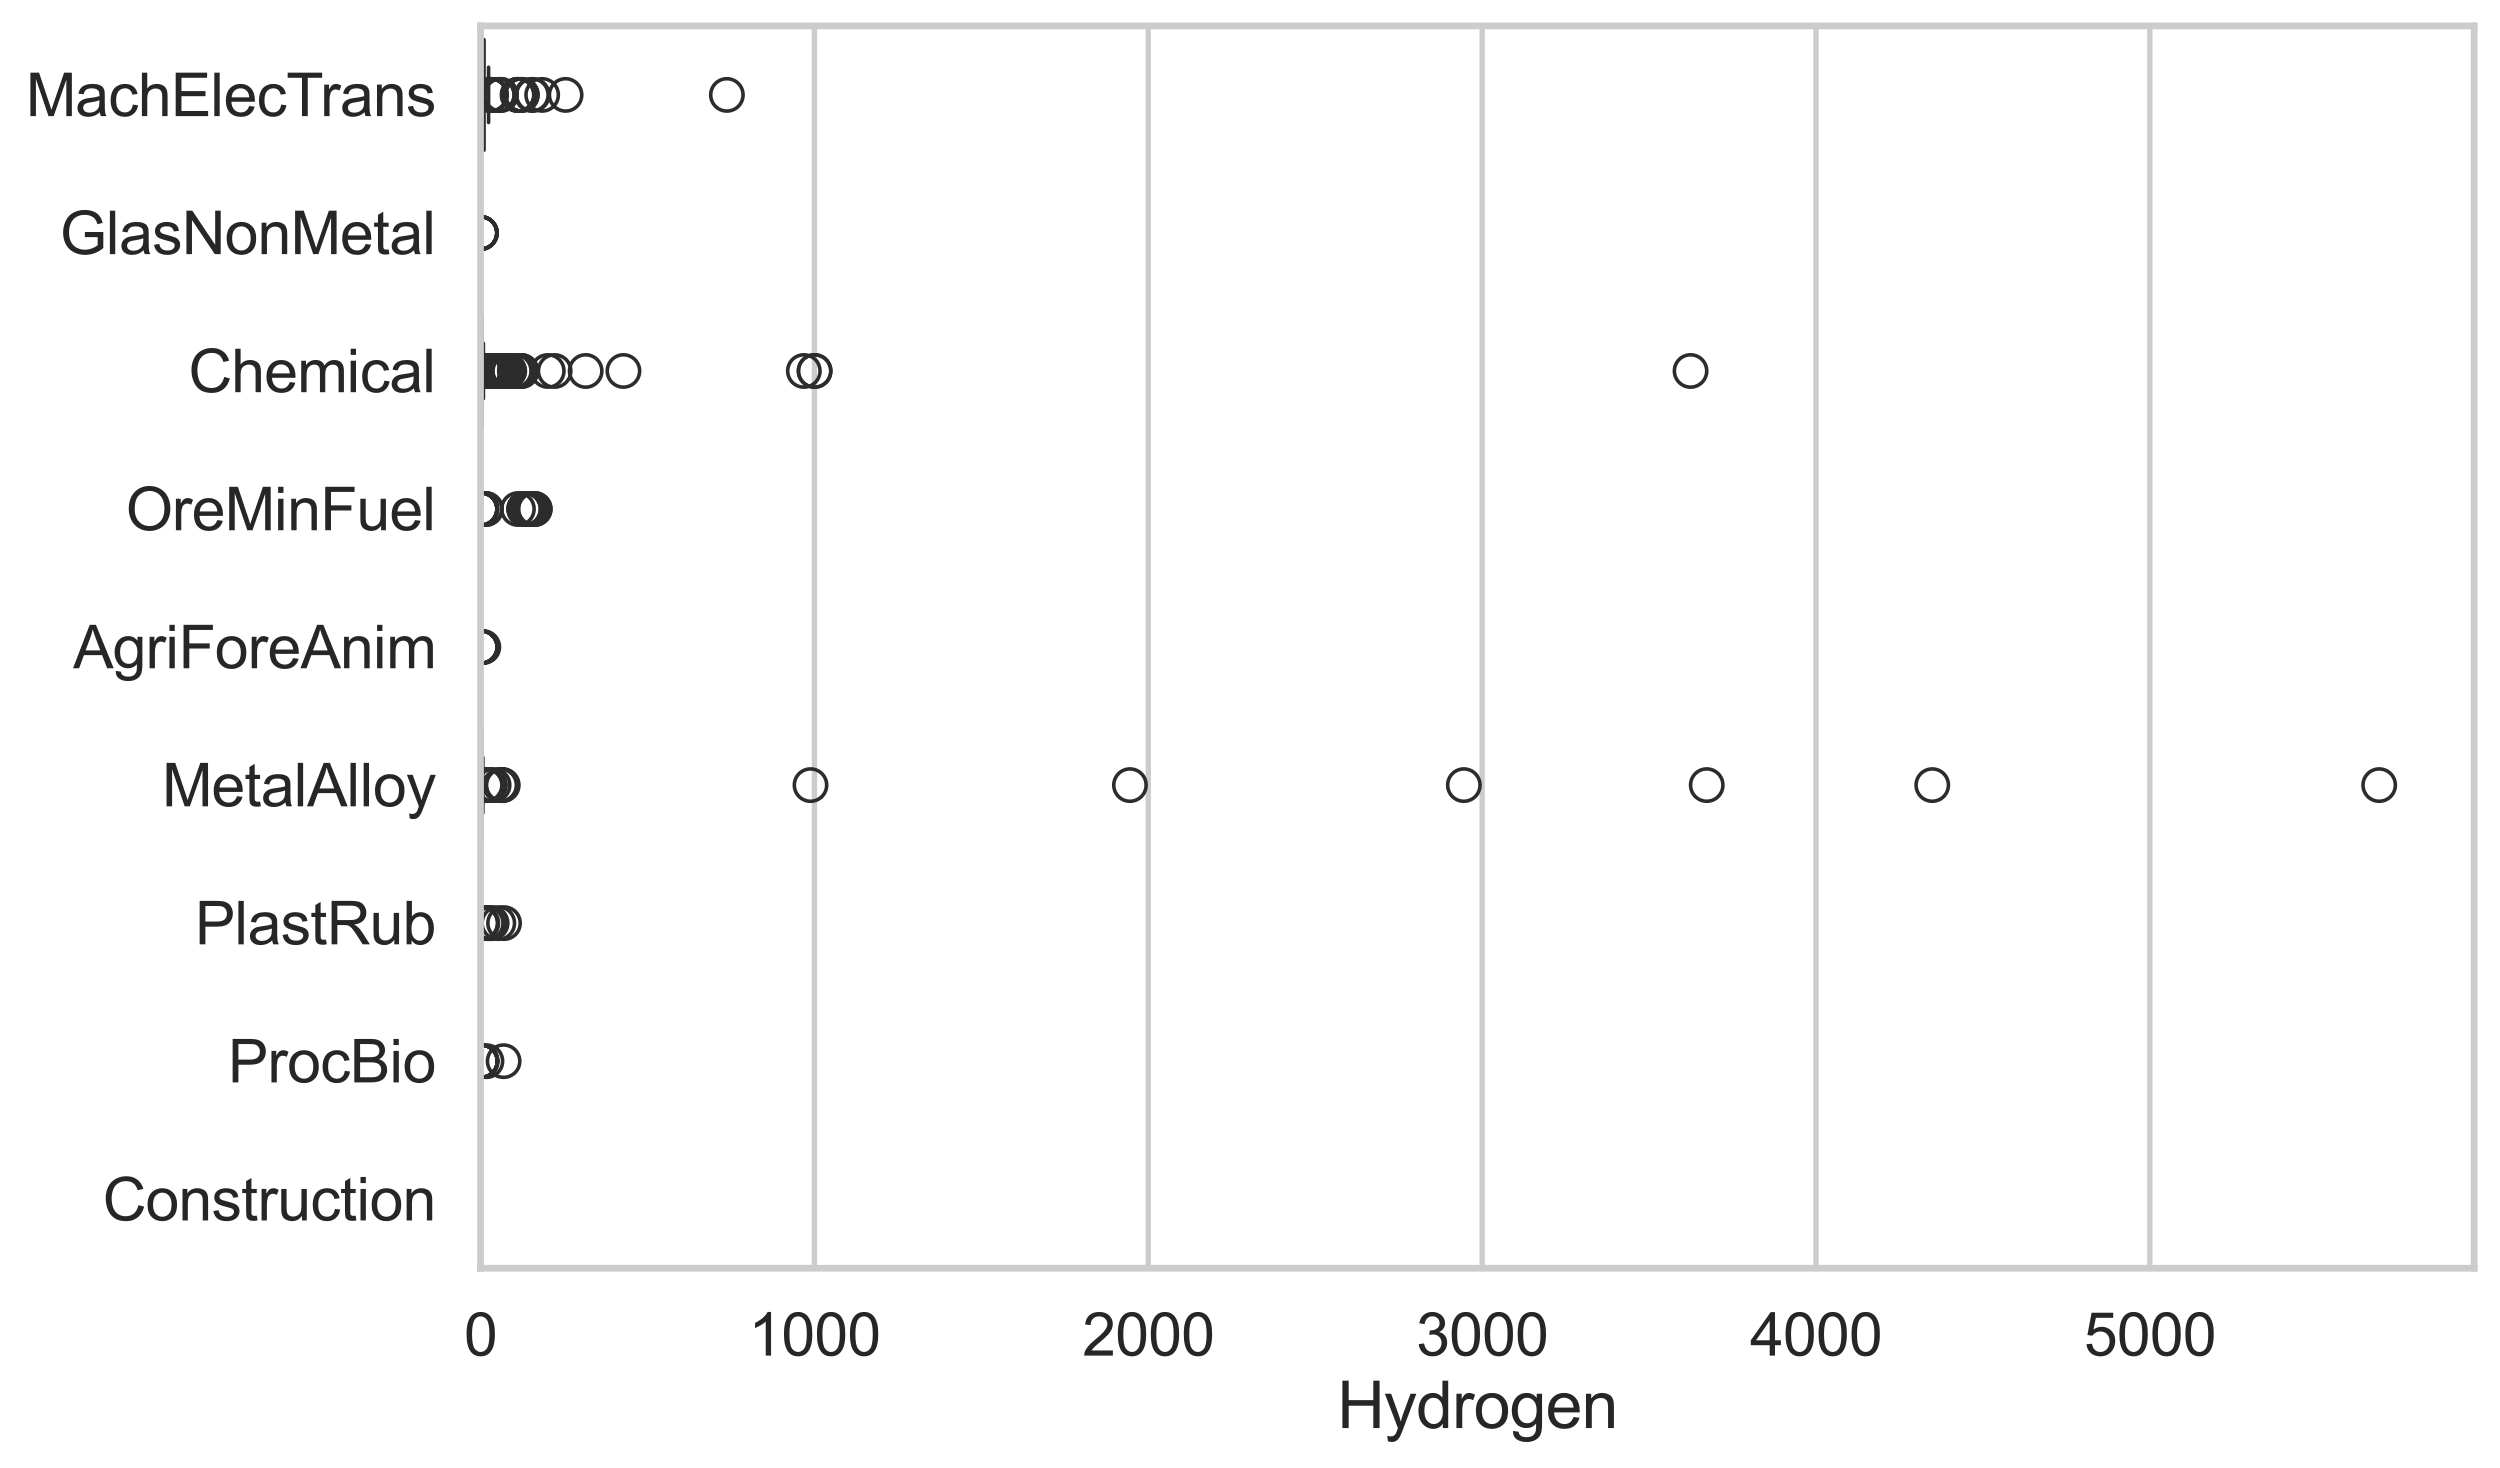 <?xml version="1.0" encoding="utf-8" standalone="no"?>
<!DOCTYPE svg PUBLIC "-//W3C//DTD SVG 1.1//EN"
  "http://www.w3.org/Graphics/SVG/1.1/DTD/svg11.dtd">
<svg xmlns:xlink="http://www.w3.org/1999/xlink" width="695.577pt" height="408.322pt" viewBox="0 0 695.577 408.322" xmlns="http://www.w3.org/2000/svg" version="1.1">
 <defs>
  <style type="text/css">*{stroke-linejoin: round; stroke-linecap: butt}</style>
 </defs>
 <g id="figure_1">
  <g id="patch_1">
   <path d="M 0 408.322 
L 695.577 408.322 
L 695.577 0 
L 0 0 
z
" style="fill: #ffffff"/>
  </g>
  <g id="axes_1">
   <g id="patch_2">
    <path d="M 133.697 352.86 
L 688.377 352.86 
L 688.377 7.2 
L 133.697 7.2 
z
" style="fill: #ffffff"/>
   </g>
   <g id="matplotlib.axis_1">
    <g id="xtick_1">
     <g id="line2d_1">
      <path d="M 133.697 352.86 
L 133.697 7.2 
" clip-path="url(#p183ccda8f1)" style="fill: none; stroke: #cccccc; stroke-width: 1.5; stroke-linecap: round"/>
     </g>
     <g id="text_1">
      <!-- 0 -->
      <g style="fill: #262626" transform="translate(129.109 377.17) scale(0.165 -0.165)">
       <defs>
        <path id="ArialMT-30" d="M 266 2259 
Q 266 3072 433 3567 
Q 600 4063 929 4331 
Q 1259 4600 1759 4600 
Q 2128 4600 2406 4451 
Q 2684 4303 2865 4023 
Q 3047 3744 3150 3342 
Q 3253 2941 3253 2259 
Q 3253 1453 3087 958 
Q 2922 463 2592 192 
Q 2263 -78 1759 -78 
Q 1097 -78 719 397 
Q 266 969 266 2259 
z
M 844 2259 
Q 844 1131 1108 757 
Q 1372 384 1759 384 
Q 2147 384 2411 759 
Q 2675 1134 2675 2259 
Q 2675 3391 2411 3762 
Q 2147 4134 1753 4134 
Q 1366 4134 1134 3806 
Q 844 3388 844 2259 
z
" transform="scale(0.016)"/>
       </defs>
       <use xlink:href="#ArialMT-30"/>
      </g>
     </g>
    </g>
    <g id="xtick_2">
     <g id="line2d_2">
      <path d="M 226.59 352.86 
L 226.59 7.2 
" clip-path="url(#p183ccda8f1)" style="fill: none; stroke: #cccccc; stroke-width: 1.5; stroke-linecap: round"/>
     </g>
     <g id="text_2">
      <!-- 1000 -->
      <g style="fill: #262626" transform="translate(208.239 377.17) scale(0.165 -0.165)">
       <defs>
        <path id="ArialMT-31" d="M 2384 0 
L 1822 0 
L 1822 3584 
Q 1619 3391 1289 3197 
Q 959 3003 697 2906 
L 697 3450 
Q 1169 3672 1522 3987 
Q 1875 4303 2022 4600 
L 2384 4600 
L 2384 0 
z
" transform="scale(0.016)"/>
       </defs>
       <use xlink:href="#ArialMT-31"/>
       <use xlink:href="#ArialMT-30" transform="translate(55.615 0)"/>
       <use xlink:href="#ArialMT-30" transform="translate(111.23 0)"/>
       <use xlink:href="#ArialMT-30" transform="translate(166.846 0)"/>
      </g>
     </g>
    </g>
    <g id="xtick_3">
     <g id="line2d_3">
      <path d="M 319.482 352.86 
L 319.482 7.2 
" clip-path="url(#p183ccda8f1)" style="fill: none; stroke: #cccccc; stroke-width: 1.5; stroke-linecap: round"/>
     </g>
     <g id="text_3">
      <!-- 2000 -->
      <g style="fill: #262626" transform="translate(301.131 377.17) scale(0.165 -0.165)">
       <defs>
        <path id="ArialMT-32" d="M 3222 541 
L 3222 0 
L 194 0 
Q 188 203 259 391 
Q 375 700 629 1000 
Q 884 1300 1366 1694 
Q 2113 2306 2375 2664 
Q 2638 3022 2638 3341 
Q 2638 3675 2398 3904 
Q 2159 4134 1775 4134 
Q 1369 4134 1125 3890 
Q 881 3647 878 3216 
L 300 3275 
Q 359 3922 746 4261 
Q 1134 4600 1788 4600 
Q 2447 4600 2831 4234 
Q 3216 3869 3216 3328 
Q 3216 3053 3103 2787 
Q 2991 2522 2730 2228 
Q 2469 1934 1863 1422 
Q 1356 997 1212 845 
Q 1069 694 975 541 
L 3222 541 
z
" transform="scale(0.016)"/>
       </defs>
       <use xlink:href="#ArialMT-32"/>
       <use xlink:href="#ArialMT-30" transform="translate(55.615 0)"/>
       <use xlink:href="#ArialMT-30" transform="translate(111.23 0)"/>
       <use xlink:href="#ArialMT-30" transform="translate(166.846 0)"/>
      </g>
     </g>
    </g>
    <g id="xtick_4">
     <g id="line2d_4">
      <path d="M 412.375 352.86 
L 412.375 7.2 
" clip-path="url(#p183ccda8f1)" style="fill: none; stroke: #cccccc; stroke-width: 1.5; stroke-linecap: round"/>
     </g>
     <g id="text_4">
      <!-- 3000 -->
      <g style="fill: #262626" transform="translate(394.024 377.17) scale(0.165 -0.165)">
       <defs>
        <path id="ArialMT-33" d="M 269 1209 
L 831 1284 
Q 928 806 1161 595 
Q 1394 384 1728 384 
Q 2125 384 2398 659 
Q 2672 934 2672 1341 
Q 2672 1728 2419 1979 
Q 2166 2231 1775 2231 
Q 1616 2231 1378 2169 
L 1441 2663 
Q 1497 2656 1531 2656 
Q 1891 2656 2178 2843 
Q 2466 3031 2466 3422 
Q 2466 3731 2256 3934 
Q 2047 4138 1716 4138 
Q 1388 4138 1169 3931 
Q 950 3725 888 3313 
L 325 3413 
Q 428 3978 793 4289 
Q 1159 4600 1703 4600 
Q 2078 4600 2393 4439 
Q 2709 4278 2876 4000 
Q 3044 3722 3044 3409 
Q 3044 3113 2884 2869 
Q 2725 2625 2413 2481 
Q 2819 2388 3044 2092 
Q 3269 1797 3269 1353 
Q 3269 753 2831 336 
Q 2394 -81 1725 -81 
Q 1122 -81 723 278 
Q 325 638 269 1209 
z
" transform="scale(0.016)"/>
       </defs>
       <use xlink:href="#ArialMT-33"/>
       <use xlink:href="#ArialMT-30" transform="translate(55.615 0)"/>
       <use xlink:href="#ArialMT-30" transform="translate(111.23 0)"/>
       <use xlink:href="#ArialMT-30" transform="translate(166.846 0)"/>
      </g>
     </g>
    </g>
    <g id="xtick_5">
     <g id="line2d_5">
      <path d="M 505.268 352.86 
L 505.268 7.2 
" clip-path="url(#p183ccda8f1)" style="fill: none; stroke: #cccccc; stroke-width: 1.5; stroke-linecap: round"/>
     </g>
     <g id="text_5">
      <!-- 4000 -->
      <g style="fill: #262626" transform="translate(486.917 377.17) scale(0.165 -0.165)">
       <defs>
        <path id="ArialMT-34" d="M 2069 0 
L 2069 1097 
L 81 1097 
L 81 1613 
L 2172 4581 
L 2631 4581 
L 2631 1613 
L 3250 1613 
L 3250 1097 
L 2631 1097 
L 2631 0 
L 2069 0 
z
M 2069 1613 
L 2069 3678 
L 634 1613 
L 2069 1613 
z
" transform="scale(0.016)"/>
       </defs>
       <use xlink:href="#ArialMT-34"/>
       <use xlink:href="#ArialMT-30" transform="translate(55.615 0)"/>
       <use xlink:href="#ArialMT-30" transform="translate(111.23 0)"/>
       <use xlink:href="#ArialMT-30" transform="translate(166.846 0)"/>
      </g>
     </g>
    </g>
    <g id="xtick_6">
     <g id="line2d_6">
      <path d="M 598.16 352.86 
L 598.16 7.2 
" clip-path="url(#p183ccda8f1)" style="fill: none; stroke: #cccccc; stroke-width: 1.5; stroke-linecap: round"/>
     </g>
     <g id="text_6">
      <!-- 5000 -->
      <g style="fill: #262626" transform="translate(579.809 377.17) scale(0.165 -0.165)">
       <defs>
        <path id="ArialMT-35" d="M 266 1200 
L 856 1250 
Q 922 819 1161 601 
Q 1400 384 1738 384 
Q 2144 384 2425 690 
Q 2706 997 2706 1503 
Q 2706 1984 2436 2262 
Q 2166 2541 1728 2541 
Q 1456 2541 1237 2417 
Q 1019 2294 894 2097 
L 366 2166 
L 809 4519 
L 3088 4519 
L 3088 3981 
L 1259 3981 
L 1013 2750 
Q 1425 3038 1878 3038 
Q 2478 3038 2890 2622 
Q 3303 2206 3303 1553 
Q 3303 931 2941 478 
Q 2500 -78 1738 -78 
Q 1113 -78 717 272 
Q 322 622 266 1200 
z
" transform="scale(0.016)"/>
       </defs>
       <use xlink:href="#ArialMT-35"/>
       <use xlink:href="#ArialMT-30" transform="translate(55.615 0)"/>
       <use xlink:href="#ArialMT-30" transform="translate(111.23 0)"/>
       <use xlink:href="#ArialMT-30" transform="translate(166.846 0)"/>
      </g>
     </g>
    </g>
    <g id="text_7">
     <!-- Hydrogen -->
     <g style="fill: #262626" transform="translate(372.016 397.334) scale(0.18 -0.18)">
      <defs>
       <path id="ArialMT-48" d="M 513 0 
L 513 4581 
L 1119 4581 
L 1119 2700 
L 3500 2700 
L 3500 4581 
L 4106 4581 
L 4106 0 
L 3500 0 
L 3500 2159 
L 1119 2159 
L 1119 0 
L 513 0 
z
" transform="scale(0.016)"/>
       <path id="ArialMT-79" d="M 397 -1278 
L 334 -750 
Q 519 -800 656 -800 
Q 844 -800 956 -737 
Q 1069 -675 1141 -563 
Q 1194 -478 1313 -144 
Q 1328 -97 1363 -6 
L 103 3319 
L 709 3319 
L 1400 1397 
Q 1534 1031 1641 628 
Q 1738 1016 1872 1384 
L 2581 3319 
L 3144 3319 
L 1881 -56 
Q 1678 -603 1566 -809 
Q 1416 -1088 1222 -1217 
Q 1028 -1347 759 -1347 
Q 597 -1347 397 -1278 
z
" transform="scale(0.016)"/>
       <path id="ArialMT-64" d="M 2575 0 
L 2575 419 
Q 2259 -75 1647 -75 
Q 1250 -75 917 144 
Q 584 363 401 755 
Q 219 1147 219 1656 
Q 219 2153 384 2558 
Q 550 2963 881 3178 
Q 1213 3394 1622 3394 
Q 1922 3394 2156 3267 
Q 2391 3141 2538 2938 
L 2538 4581 
L 3097 4581 
L 3097 0 
L 2575 0 
z
M 797 1656 
Q 797 1019 1065 703 
Q 1334 388 1700 388 
Q 2069 388 2326 689 
Q 2584 991 2584 1609 
Q 2584 2291 2321 2609 
Q 2059 2928 1675 2928 
Q 1300 2928 1048 2622 
Q 797 2316 797 1656 
z
" transform="scale(0.016)"/>
       <path id="ArialMT-72" d="M 416 0 
L 416 3319 
L 922 3319 
L 922 2816 
Q 1116 3169 1280 3281 
Q 1444 3394 1641 3394 
Q 1925 3394 2219 3213 
L 2025 2691 
Q 1819 2813 1613 2813 
Q 1428 2813 1281 2702 
Q 1134 2591 1072 2394 
Q 978 2094 978 1738 
L 978 0 
L 416 0 
z
" transform="scale(0.016)"/>
       <path id="ArialMT-6f" d="M 213 1659 
Q 213 2581 725 3025 
Q 1153 3394 1769 3394 
Q 2453 3394 2887 2945 
Q 3322 2497 3322 1706 
Q 3322 1066 3130 698 
Q 2938 331 2570 128 
Q 2203 -75 1769 -75 
Q 1072 -75 642 372 
Q 213 819 213 1659 
z
M 791 1659 
Q 791 1022 1069 705 
Q 1347 388 1769 388 
Q 2188 388 2466 706 
Q 2744 1025 2744 1678 
Q 2744 2294 2464 2611 
Q 2184 2928 1769 2928 
Q 1347 2928 1069 2612 
Q 791 2297 791 1659 
z
" transform="scale(0.016)"/>
       <path id="ArialMT-67" d="M 319 -275 
L 866 -356 
Q 900 -609 1056 -725 
Q 1266 -881 1628 -881 
Q 2019 -881 2231 -725 
Q 2444 -569 2519 -288 
Q 2563 -116 2559 434 
Q 2191 0 1641 0 
Q 956 0 581 494 
Q 206 988 206 1678 
Q 206 2153 378 2554 
Q 550 2956 876 3175 
Q 1203 3394 1644 3394 
Q 2231 3394 2613 2919 
L 2613 3319 
L 3131 3319 
L 3131 450 
Q 3131 -325 2973 -648 
Q 2816 -972 2473 -1159 
Q 2131 -1347 1631 -1347 
Q 1038 -1347 672 -1080 
Q 306 -813 319 -275 
z
M 784 1719 
Q 784 1066 1043 766 
Q 1303 466 1694 466 
Q 2081 466 2343 764 
Q 2606 1063 2606 1700 
Q 2606 2309 2336 2618 
Q 2066 2928 1684 2928 
Q 1309 2928 1046 2623 
Q 784 2319 784 1719 
z
" transform="scale(0.016)"/>
       <path id="ArialMT-65" d="M 2694 1069 
L 3275 997 
Q 3138 488 2766 206 
Q 2394 -75 1816 -75 
Q 1088 -75 661 373 
Q 234 822 234 1631 
Q 234 2469 665 2931 
Q 1097 3394 1784 3394 
Q 2450 3394 2872 2941 
Q 3294 2488 3294 1666 
Q 3294 1616 3291 1516 
L 816 1516 
Q 847 969 1125 678 
Q 1403 388 1819 388 
Q 2128 388 2347 550 
Q 2566 713 2694 1069 
z
M 847 1978 
L 2700 1978 
Q 2663 2397 2488 2606 
Q 2219 2931 1791 2931 
Q 1403 2931 1139 2672 
Q 875 2413 847 1978 
z
" transform="scale(0.016)"/>
       <path id="ArialMT-6e" d="M 422 0 
L 422 3319 
L 928 3319 
L 928 2847 
Q 1294 3394 1984 3394 
Q 2284 3394 2536 3286 
Q 2788 3178 2913 3003 
Q 3038 2828 3088 2588 
Q 3119 2431 3119 2041 
L 3119 0 
L 2556 0 
L 2556 2019 
Q 2556 2363 2490 2533 
Q 2425 2703 2258 2804 
Q 2091 2906 1866 2906 
Q 1506 2906 1245 2678 
Q 984 2450 984 1813 
L 984 0 
L 422 0 
z
" transform="scale(0.016)"/>
      </defs>
      <use xlink:href="#ArialMT-48"/>
      <use xlink:href="#ArialMT-79" transform="translate(72.217 0)"/>
      <use xlink:href="#ArialMT-64" transform="translate(122.217 0)"/>
      <use xlink:href="#ArialMT-72" transform="translate(177.832 0)"/>
      <use xlink:href="#ArialMT-6f" transform="translate(211.133 0)"/>
      <use xlink:href="#ArialMT-67" transform="translate(266.748 0)"/>
      <use xlink:href="#ArialMT-65" transform="translate(322.363 0)"/>
      <use xlink:href="#ArialMT-6e" transform="translate(377.979 0)"/>
     </g>
    </g>
   </g>
   <g id="matplotlib.axis_2">
    <g id="ytick_1">
     <g id="text_8">
      <!-- MachElecTrans -->
      <g style="fill: #262626" transform="translate(7.2 32.309) scale(0.165 -0.165)">
       <defs>
        <path id="ArialMT-4d" d="M 475 0 
L 475 4581 
L 1388 4581 
L 2472 1338 
Q 2622 884 2691 659 
Q 2769 909 2934 1394 
L 4031 4581 
L 4847 4581 
L 4847 0 
L 4263 0 
L 4263 3834 
L 2931 0 
L 2384 0 
L 1059 3900 
L 1059 0 
L 475 0 
z
" transform="scale(0.016)"/>
        <path id="ArialMT-61" d="M 2588 409 
Q 2275 144 1986 34 
Q 1697 -75 1366 -75 
Q 819 -75 525 192 
Q 231 459 231 875 
Q 231 1119 342 1320 
Q 453 1522 633 1644 
Q 813 1766 1038 1828 
Q 1203 1872 1538 1913 
Q 2219 1994 2541 2106 
Q 2544 2222 2544 2253 
Q 2544 2597 2384 2738 
Q 2169 2928 1744 2928 
Q 1347 2928 1158 2789 
Q 969 2650 878 2297 
L 328 2372 
Q 403 2725 575 2942 
Q 747 3159 1072 3276 
Q 1397 3394 1825 3394 
Q 2250 3394 2515 3294 
Q 2781 3194 2906 3042 
Q 3031 2891 3081 2659 
Q 3109 2516 3109 2141 
L 3109 1391 
Q 3109 606 3145 398 
Q 3181 191 3288 0 
L 2700 0 
Q 2613 175 2588 409 
z
M 2541 1666 
Q 2234 1541 1622 1453 
Q 1275 1403 1131 1340 
Q 988 1278 909 1158 
Q 831 1038 831 891 
Q 831 666 1001 516 
Q 1172 366 1500 366 
Q 1825 366 2078 508 
Q 2331 650 2450 897 
Q 2541 1088 2541 1459 
L 2541 1666 
z
" transform="scale(0.016)"/>
        <path id="ArialMT-63" d="M 2588 1216 
L 3141 1144 
Q 3050 572 2676 248 
Q 2303 -75 1759 -75 
Q 1078 -75 664 370 
Q 250 816 250 1647 
Q 250 2184 428 2587 
Q 606 2991 970 3192 
Q 1334 3394 1763 3394 
Q 2303 3394 2647 3120 
Q 2991 2847 3088 2344 
L 2541 2259 
Q 2463 2594 2264 2762 
Q 2066 2931 1784 2931 
Q 1359 2931 1093 2626 
Q 828 2322 828 1663 
Q 828 994 1084 691 
Q 1341 388 1753 388 
Q 2084 388 2306 591 
Q 2528 794 2588 1216 
z
" transform="scale(0.016)"/>
        <path id="ArialMT-68" d="M 422 0 
L 422 4581 
L 984 4581 
L 984 2938 
Q 1378 3394 1978 3394 
Q 2347 3394 2619 3248 
Q 2891 3103 3008 2847 
Q 3125 2591 3125 2103 
L 3125 0 
L 2563 0 
L 2563 2103 
Q 2563 2525 2380 2717 
Q 2197 2909 1863 2909 
Q 1613 2909 1392 2779 
Q 1172 2650 1078 2428 
Q 984 2206 984 1816 
L 984 0 
L 422 0 
z
" transform="scale(0.016)"/>
        <path id="ArialMT-45" d="M 506 0 
L 506 4581 
L 3819 4581 
L 3819 4041 
L 1113 4041 
L 1113 2638 
L 3647 2638 
L 3647 2100 
L 1113 2100 
L 1113 541 
L 3925 541 
L 3925 0 
L 506 0 
z
" transform="scale(0.016)"/>
        <path id="ArialMT-6c" d="M 409 0 
L 409 4581 
L 972 4581 
L 972 0 
L 409 0 
z
" transform="scale(0.016)"/>
        <path id="ArialMT-54" d="M 1659 0 
L 1659 4041 
L 150 4041 
L 150 4581 
L 3781 4581 
L 3781 4041 
L 2266 4041 
L 2266 0 
L 1659 0 
z
" transform="scale(0.016)"/>
        <path id="ArialMT-73" d="M 197 991 
L 753 1078 
Q 800 744 1014 566 
Q 1228 388 1613 388 
Q 2000 388 2187 545 
Q 2375 703 2375 916 
Q 2375 1106 2209 1216 
Q 2094 1291 1634 1406 
Q 1016 1563 777 1677 
Q 538 1791 414 1992 
Q 291 2194 291 2438 
Q 291 2659 392 2848 
Q 494 3038 669 3163 
Q 800 3259 1026 3326 
Q 1253 3394 1513 3394 
Q 1903 3394 2198 3281 
Q 2494 3169 2634 2976 
Q 2775 2784 2828 2463 
L 2278 2388 
Q 2241 2644 2061 2787 
Q 1881 2931 1553 2931 
Q 1166 2931 1000 2803 
Q 834 2675 834 2503 
Q 834 2394 903 2306 
Q 972 2216 1119 2156 
Q 1203 2125 1616 2013 
Q 2213 1853 2448 1751 
Q 2684 1650 2818 1456 
Q 2953 1263 2953 975 
Q 2953 694 2789 445 
Q 2625 197 2315 61 
Q 2006 -75 1616 -75 
Q 969 -75 630 194 
Q 291 463 197 991 
z
" transform="scale(0.016)"/>
       </defs>
       <use xlink:href="#ArialMT-4d"/>
       <use xlink:href="#ArialMT-61" transform="translate(83.301 0)"/>
       <use xlink:href="#ArialMT-63" transform="translate(138.916 0)"/>
       <use xlink:href="#ArialMT-68" transform="translate(188.916 0)"/>
       <use xlink:href="#ArialMT-45" transform="translate(244.531 0)"/>
       <use xlink:href="#ArialMT-6c" transform="translate(311.23 0)"/>
       <use xlink:href="#ArialMT-65" transform="translate(333.447 0)"/>
       <use xlink:href="#ArialMT-63" transform="translate(389.062 0)"/>
       <use xlink:href="#ArialMT-54" transform="translate(439.062 0)"/>
       <use xlink:href="#ArialMT-72" transform="translate(496.396 0)"/>
       <use xlink:href="#ArialMT-61" transform="translate(529.697 0)"/>
       <use xlink:href="#ArialMT-6e" transform="translate(585.312 0)"/>
       <use xlink:href="#ArialMT-73" transform="translate(640.928 0)"/>
      </g>
     </g>
    </g>
    <g id="ytick_2">
     <g id="text_9">
      <!-- GlasNonMetal -->
      <g style="fill: #262626" transform="translate(16.659 70.715) scale(0.165 -0.165)">
       <defs>
        <path id="ArialMT-47" d="M 2638 1797 
L 2638 2334 
L 4578 2338 
L 4578 638 
Q 4131 281 3656 101 
Q 3181 -78 2681 -78 
Q 2006 -78 1454 211 
Q 903 500 622 1047 
Q 341 1594 341 2269 
Q 341 2938 620 3517 
Q 900 4097 1425 4378 
Q 1950 4659 2634 4659 
Q 3131 4659 3532 4498 
Q 3934 4338 4162 4050 
Q 4391 3763 4509 3300 
L 3963 3150 
Q 3859 3500 3706 3700 
Q 3553 3900 3268 4020 
Q 2984 4141 2638 4141 
Q 2222 4141 1919 4014 
Q 1616 3888 1430 3681 
Q 1244 3475 1141 3228 
Q 966 2803 966 2306 
Q 966 1694 1177 1281 
Q 1388 869 1791 669 
Q 2194 469 2647 469 
Q 3041 469 3416 620 
Q 3791 772 3984 944 
L 3984 1797 
L 2638 1797 
z
" transform="scale(0.016)"/>
        <path id="ArialMT-4e" d="M 488 0 
L 488 4581 
L 1109 4581 
L 3516 984 
L 3516 4581 
L 4097 4581 
L 4097 0 
L 3475 0 
L 1069 3600 
L 1069 0 
L 488 0 
z
" transform="scale(0.016)"/>
        <path id="ArialMT-74" d="M 1650 503 
L 1731 6 
Q 1494 -44 1306 -44 
Q 1000 -44 831 53 
Q 663 150 594 308 
Q 525 466 525 972 
L 525 2881 
L 113 2881 
L 113 3319 
L 525 3319 
L 525 4141 
L 1084 4478 
L 1084 3319 
L 1650 3319 
L 1650 2881 
L 1084 2881 
L 1084 941 
Q 1084 700 1114 631 
Q 1144 563 1211 522 
Q 1278 481 1403 481 
Q 1497 481 1650 503 
z
" transform="scale(0.016)"/>
       </defs>
       <use xlink:href="#ArialMT-47"/>
       <use xlink:href="#ArialMT-6c" transform="translate(77.783 0)"/>
       <use xlink:href="#ArialMT-61" transform="translate(100 0)"/>
       <use xlink:href="#ArialMT-73" transform="translate(155.615 0)"/>
       <use xlink:href="#ArialMT-4e" transform="translate(205.615 0)"/>
       <use xlink:href="#ArialMT-6f" transform="translate(277.832 0)"/>
       <use xlink:href="#ArialMT-6e" transform="translate(333.447 0)"/>
       <use xlink:href="#ArialMT-4d" transform="translate(389.062 0)"/>
       <use xlink:href="#ArialMT-65" transform="translate(472.363 0)"/>
       <use xlink:href="#ArialMT-74" transform="translate(527.979 0)"/>
       <use xlink:href="#ArialMT-61" transform="translate(555.762 0)"/>
       <use xlink:href="#ArialMT-6c" transform="translate(611.377 0)"/>
      </g>
     </g>
    </g>
    <g id="ytick_3">
     <g id="text_10">
      <!-- Chemical -->
      <g style="fill: #262626" transform="translate(52.428 109.122) scale(0.165 -0.165)">
       <defs>
        <path id="ArialMT-43" d="M 3763 1606 
L 4369 1453 
Q 4178 706 3683 314 
Q 3188 -78 2472 -78 
Q 1731 -78 1267 223 
Q 803 525 561 1097 
Q 319 1669 319 2325 
Q 319 3041 592 3573 
Q 866 4106 1370 4382 
Q 1875 4659 2481 4659 
Q 3169 4659 3637 4309 
Q 4106 3959 4291 3325 
L 3694 3184 
Q 3534 3684 3231 3912 
Q 2928 4141 2469 4141 
Q 1941 4141 1586 3887 
Q 1231 3634 1087 3207 
Q 944 2781 944 2328 
Q 944 1744 1114 1308 
Q 1284 872 1643 656 
Q 2003 441 2422 441 
Q 2931 441 3284 734 
Q 3638 1028 3763 1606 
z
" transform="scale(0.016)"/>
        <path id="ArialMT-6d" d="M 422 0 
L 422 3319 
L 925 3319 
L 925 2853 
Q 1081 3097 1340 3245 
Q 1600 3394 1931 3394 
Q 2300 3394 2536 3241 
Q 2772 3088 2869 2813 
Q 3263 3394 3894 3394 
Q 4388 3394 4653 3120 
Q 4919 2847 4919 2278 
L 4919 0 
L 4359 0 
L 4359 2091 
Q 4359 2428 4304 2576 
Q 4250 2725 4106 2815 
Q 3963 2906 3769 2906 
Q 3419 2906 3187 2673 
Q 2956 2441 2956 1928 
L 2956 0 
L 2394 0 
L 2394 2156 
Q 2394 2531 2256 2718 
Q 2119 2906 1806 2906 
Q 1569 2906 1367 2781 
Q 1166 2656 1075 2415 
Q 984 2175 984 1722 
L 984 0 
L 422 0 
z
" transform="scale(0.016)"/>
        <path id="ArialMT-69" d="M 425 3934 
L 425 4581 
L 988 4581 
L 988 3934 
L 425 3934 
z
M 425 0 
L 425 3319 
L 988 3319 
L 988 0 
L 425 0 
z
" transform="scale(0.016)"/>
       </defs>
       <use xlink:href="#ArialMT-43"/>
       <use xlink:href="#ArialMT-68" transform="translate(72.217 0)"/>
       <use xlink:href="#ArialMT-65" transform="translate(127.832 0)"/>
       <use xlink:href="#ArialMT-6d" transform="translate(183.447 0)"/>
       <use xlink:href="#ArialMT-69" transform="translate(266.748 0)"/>
       <use xlink:href="#ArialMT-63" transform="translate(288.965 0)"/>
       <use xlink:href="#ArialMT-61" transform="translate(338.965 0)"/>
       <use xlink:href="#ArialMT-6c" transform="translate(394.58 0)"/>
      </g>
     </g>
    </g>
    <g id="ytick_4">
     <g id="text_11">
      <!-- OreMinFuel -->
      <g style="fill: #262626" transform="translate(35.013 147.529) scale(0.165 -0.165)">
       <defs>
        <path id="ArialMT-4f" d="M 309 2231 
Q 309 3372 921 4017 
Q 1534 4663 2503 4663 
Q 3138 4663 3647 4359 
Q 4156 4056 4423 3514 
Q 4691 2972 4691 2284 
Q 4691 1588 4409 1038 
Q 4128 488 3612 205 
Q 3097 -78 2500 -78 
Q 1853 -78 1343 234 
Q 834 547 571 1087 
Q 309 1628 309 2231 
z
M 934 2222 
Q 934 1394 1379 917 
Q 1825 441 2497 441 
Q 3181 441 3623 922 
Q 4066 1403 4066 2288 
Q 4066 2847 3877 3264 
Q 3688 3681 3323 3911 
Q 2959 4141 2506 4141 
Q 1863 4141 1398 3698 
Q 934 3256 934 2222 
z
" transform="scale(0.016)"/>
        <path id="ArialMT-46" d="M 525 0 
L 525 4581 
L 3616 4581 
L 3616 4041 
L 1131 4041 
L 1131 2622 
L 3281 2622 
L 3281 2081 
L 1131 2081 
L 1131 0 
L 525 0 
z
" transform="scale(0.016)"/>
        <path id="ArialMT-75" d="M 2597 0 
L 2597 488 
Q 2209 -75 1544 -75 
Q 1250 -75 995 37 
Q 741 150 617 320 
Q 494 491 444 738 
Q 409 903 409 1263 
L 409 3319 
L 972 3319 
L 972 1478 
Q 972 1038 1006 884 
Q 1059 663 1231 536 
Q 1403 409 1656 409 
Q 1909 409 2131 539 
Q 2353 669 2445 892 
Q 2538 1116 2538 1541 
L 2538 3319 
L 3100 3319 
L 3100 0 
L 2597 0 
z
" transform="scale(0.016)"/>
       </defs>
       <use xlink:href="#ArialMT-4f"/>
       <use xlink:href="#ArialMT-72" transform="translate(77.783 0)"/>
       <use xlink:href="#ArialMT-65" transform="translate(111.084 0)"/>
       <use xlink:href="#ArialMT-4d" transform="translate(166.699 0)"/>
       <use xlink:href="#ArialMT-69" transform="translate(250 0)"/>
       <use xlink:href="#ArialMT-6e" transform="translate(272.217 0)"/>
       <use xlink:href="#ArialMT-46" transform="translate(327.832 0)"/>
       <use xlink:href="#ArialMT-75" transform="translate(388.916 0)"/>
       <use xlink:href="#ArialMT-65" transform="translate(444.531 0)"/>
       <use xlink:href="#ArialMT-6c" transform="translate(500.146 0)"/>
      </g>
     </g>
    </g>
    <g id="ytick_5">
     <g id="text_12">
      <!-- AgriForeAnim -->
      <g style="fill: #262626" transform="translate(20.341 185.935) scale(0.165 -0.165)">
       <defs>
        <path id="ArialMT-41" d="M -9 0 
L 1750 4581 
L 2403 4581 
L 4278 0 
L 3588 0 
L 3053 1388 
L 1138 1388 
L 634 0 
L -9 0 
z
M 1313 1881 
L 2866 1881 
L 2388 3150 
Q 2169 3728 2063 4100 
Q 1975 3659 1816 3225 
L 1313 1881 
z
" transform="scale(0.016)"/>
       </defs>
       <use xlink:href="#ArialMT-41"/>
       <use xlink:href="#ArialMT-67" transform="translate(66.699 0)"/>
       <use xlink:href="#ArialMT-72" transform="translate(122.314 0)"/>
       <use xlink:href="#ArialMT-69" transform="translate(155.615 0)"/>
       <use xlink:href="#ArialMT-46" transform="translate(177.832 0)"/>
       <use xlink:href="#ArialMT-6f" transform="translate(238.916 0)"/>
       <use xlink:href="#ArialMT-72" transform="translate(294.531 0)"/>
       <use xlink:href="#ArialMT-65" transform="translate(327.832 0)"/>
       <use xlink:href="#ArialMT-41" transform="translate(383.447 0)"/>
       <use xlink:href="#ArialMT-6e" transform="translate(450.146 0)"/>
       <use xlink:href="#ArialMT-69" transform="translate(505.762 0)"/>
       <use xlink:href="#ArialMT-6d" transform="translate(527.979 0)"/>
      </g>
     </g>
    </g>
    <g id="ytick_6">
     <g id="text_13">
      <!-- MetalAlloy -->
      <g style="fill: #262626" transform="translate(45.088 224.342) scale(0.165 -0.165)">
       <use xlink:href="#ArialMT-4d"/>
       <use xlink:href="#ArialMT-65" transform="translate(83.301 0)"/>
       <use xlink:href="#ArialMT-74" transform="translate(138.916 0)"/>
       <use xlink:href="#ArialMT-61" transform="translate(166.699 0)"/>
       <use xlink:href="#ArialMT-6c" transform="translate(222.314 0)"/>
       <use xlink:href="#ArialMT-41" transform="translate(244.531 0)"/>
       <use xlink:href="#ArialMT-6c" transform="translate(311.23 0)"/>
       <use xlink:href="#ArialMT-6c" transform="translate(333.447 0)"/>
       <use xlink:href="#ArialMT-6f" transform="translate(355.664 0)"/>
       <use xlink:href="#ArialMT-79" transform="translate(411.279 0)"/>
      </g>
     </g>
    </g>
    <g id="ytick_7">
     <g id="text_14">
      <!-- PlastRub -->
      <g style="fill: #262626" transform="translate(54.248 262.749) scale(0.165 -0.165)">
       <defs>
        <path id="ArialMT-50" d="M 494 0 
L 494 4581 
L 2222 4581 
Q 2678 4581 2919 4538 
Q 3256 4481 3484 4323 
Q 3713 4166 3852 3881 
Q 3991 3597 3991 3256 
Q 3991 2672 3619 2267 
Q 3247 1863 2275 1863 
L 1100 1863 
L 1100 0 
L 494 0 
z
M 1100 2403 
L 2284 2403 
Q 2872 2403 3119 2622 
Q 3366 2841 3366 3238 
Q 3366 3525 3220 3729 
Q 3075 3934 2838 4000 
Q 2684 4041 2272 4041 
L 1100 4041 
L 1100 2403 
z
" transform="scale(0.016)"/>
        <path id="ArialMT-52" d="M 503 0 
L 503 4581 
L 2534 4581 
Q 3147 4581 3465 4457 
Q 3784 4334 3975 4021 
Q 4166 3709 4166 3331 
Q 4166 2844 3850 2509 
Q 3534 2175 2875 2084 
Q 3116 1969 3241 1856 
Q 3506 1613 3744 1247 
L 4541 0 
L 3778 0 
L 3172 953 
Q 2906 1366 2734 1584 
Q 2563 1803 2427 1890 
Q 2291 1978 2150 2013 
Q 2047 2034 1813 2034 
L 1109 2034 
L 1109 0 
L 503 0 
z
M 1109 2559 
L 2413 2559 
Q 2828 2559 3062 2645 
Q 3297 2731 3419 2920 
Q 3541 3109 3541 3331 
Q 3541 3656 3305 3865 
Q 3069 4075 2559 4075 
L 1109 4075 
L 1109 2559 
z
" transform="scale(0.016)"/>
        <path id="ArialMT-62" d="M 941 0 
L 419 0 
L 419 4581 
L 981 4581 
L 981 2947 
Q 1338 3394 1891 3394 
Q 2197 3394 2470 3270 
Q 2744 3147 2920 2923 
Q 3097 2700 3197 2384 
Q 3297 2069 3297 1709 
Q 3297 856 2875 390 
Q 2453 -75 1863 -75 
Q 1275 -75 941 416 
L 941 0 
z
M 934 1684 
Q 934 1088 1097 822 
Q 1363 388 1816 388 
Q 2184 388 2453 708 
Q 2722 1028 2722 1663 
Q 2722 2313 2464 2622 
Q 2206 2931 1841 2931 
Q 1472 2931 1203 2611 
Q 934 2291 934 1684 
z
" transform="scale(0.016)"/>
       </defs>
       <use xlink:href="#ArialMT-50"/>
       <use xlink:href="#ArialMT-6c" transform="translate(66.699 0)"/>
       <use xlink:href="#ArialMT-61" transform="translate(88.916 0)"/>
       <use xlink:href="#ArialMT-73" transform="translate(144.531 0)"/>
       <use xlink:href="#ArialMT-74" transform="translate(194.531 0)"/>
       <use xlink:href="#ArialMT-52" transform="translate(222.314 0)"/>
       <use xlink:href="#ArialMT-75" transform="translate(294.531 0)"/>
       <use xlink:href="#ArialMT-62" transform="translate(350.146 0)"/>
      </g>
     </g>
    </g>
    <g id="ytick_8">
     <g id="text_15">
      <!-- ProcBio -->
      <g style="fill: #262626" transform="translate(63.424 301.155) scale(0.165 -0.165)">
       <defs>
        <path id="ArialMT-42" d="M 469 0 
L 469 4581 
L 2188 4581 
Q 2713 4581 3030 4442 
Q 3347 4303 3526 4014 
Q 3706 3725 3706 3409 
Q 3706 3116 3547 2856 
Q 3388 2597 3066 2438 
Q 3481 2316 3704 2022 
Q 3928 1728 3928 1328 
Q 3928 1006 3792 729 
Q 3656 453 3456 303 
Q 3256 153 2954 76 
Q 2653 0 2216 0 
L 469 0 
z
M 1075 2656 
L 2066 2656 
Q 2469 2656 2644 2709 
Q 2875 2778 2992 2937 
Q 3109 3097 3109 3338 
Q 3109 3566 3000 3739 
Q 2891 3913 2687 3977 
Q 2484 4041 1991 4041 
L 1075 4041 
L 1075 2656 
z
M 1075 541 
L 2216 541 
Q 2509 541 2628 563 
Q 2838 600 2978 687 
Q 3119 775 3209 942 
Q 3300 1109 3300 1328 
Q 3300 1584 3169 1773 
Q 3038 1963 2805 2039 
Q 2572 2116 2134 2116 
L 1075 2116 
L 1075 541 
z
" transform="scale(0.016)"/>
       </defs>
       <use xlink:href="#ArialMT-50"/>
       <use xlink:href="#ArialMT-72" transform="translate(66.699 0)"/>
       <use xlink:href="#ArialMT-6f" transform="translate(100 0)"/>
       <use xlink:href="#ArialMT-63" transform="translate(155.615 0)"/>
       <use xlink:href="#ArialMT-42" transform="translate(205.615 0)"/>
       <use xlink:href="#ArialMT-69" transform="translate(272.314 0)"/>
       <use xlink:href="#ArialMT-6f" transform="translate(294.531 0)"/>
      </g>
     </g>
    </g>
    <g id="ytick_9">
     <g id="text_16">
      <!-- Construction -->
      <g style="fill: #262626" transform="translate(28.575 339.562) scale(0.165 -0.165)">
       <use xlink:href="#ArialMT-43"/>
       <use xlink:href="#ArialMT-6f" transform="translate(72.217 0)"/>
       <use xlink:href="#ArialMT-6e" transform="translate(127.832 0)"/>
       <use xlink:href="#ArialMT-73" transform="translate(183.447 0)"/>
       <use xlink:href="#ArialMT-74" transform="translate(233.447 0)"/>
       <use xlink:href="#ArialMT-72" transform="translate(261.23 0)"/>
       <use xlink:href="#ArialMT-75" transform="translate(294.531 0)"/>
       <use xlink:href="#ArialMT-63" transform="translate(350.146 0)"/>
       <use xlink:href="#ArialMT-74" transform="translate(400.146 0)"/>
       <use xlink:href="#ArialMT-69" transform="translate(427.93 0)"/>
       <use xlink:href="#ArialMT-6f" transform="translate(450.146 0)"/>
       <use xlink:href="#ArialMT-6e" transform="translate(505.762 0)"/>
      </g>
     </g>
    </g>
   </g>
   <g id="patch_3">
    <path d="M 133.813 11.041 
L 133.813 41.766 
L 134.673 41.766 
L 134.673 11.041 
L 133.813 11.041 
z
" clip-path="url(#p183ccda8f1)" style="fill: #c9941d; stroke: #2c2c2c; stroke-linejoin: miter"/>
   </g>
   <g id="line2d_7">
    <path d="M 133.813 26.403 
L 133.699 26.403 
" clip-path="url(#p183ccda8f1)" style="fill: none; stroke: #2c2c2c"/>
   </g>
   <g id="line2d_8">
    <path d="M 134.673 26.403 
L 135.939 26.403 
" clip-path="url(#p183ccda8f1)" style="fill: none; stroke: #2c2c2c"/>
   </g>
   <g id="line2d_9">
    <path d="M 133.699 18.722 
L 133.699 34.085 
" clip-path="url(#p183ccda8f1)" style="fill: none; stroke: #2c2c2c; stroke-linecap: round"/>
   </g>
   <g id="line2d_10">
    <path d="M 135.939 18.722 
L 135.939 34.085 
" clip-path="url(#p183ccda8f1)" style="fill: none; stroke: #2c2c2c; stroke-linecap: round"/>
   </g>
   <g id="line2d_11">
    <defs>
     <path id="mcfc38c68d0" d="M 0 4.5 
C 1.193 4.5 2.338 4.026 3.182 3.182 
C 4.026 2.338 4.5 1.193 4.5 0 
C 4.5 -1.193 4.026 -2.338 3.182 -3.182 
C 2.338 -4.026 1.193 -4.5 0 -4.5 
C -1.193 -4.5 -2.338 -4.026 -3.182 -3.182 
C -4.026 -2.338 -4.5 -1.193 -4.5 0 
C -4.5 1.193 -4.026 2.338 -3.182 3.182 
C -2.338 4.026 -1.193 4.5 0 4.5 
z
" style="stroke: #2c2c2c"/>
    </defs>
    <g clip-path="url(#p183ccda8f1)">
     <use xlink:href="#mcfc38c68d0" x="139.33" y="26.403" style="fill-opacity: 0; stroke: #2c2c2c"/>
     <use xlink:href="#mcfc38c68d0" x="138.526" y="26.403" style="fill-opacity: 0; stroke: #2c2c2c"/>
     <use xlink:href="#mcfc38c68d0" x="143.998" y="26.403" style="fill-opacity: 0; stroke: #2c2c2c"/>
     <use xlink:href="#mcfc38c68d0" x="136.439" y="26.403" style="fill-opacity: 0; stroke: #2c2c2c"/>
     <use xlink:href="#mcfc38c68d0" x="145.148" y="26.403" style="fill-opacity: 0; stroke: #2c2c2c"/>
     <use xlink:href="#mcfc38c68d0" x="202.243" y="26.403" style="fill-opacity: 0; stroke: #2c2c2c"/>
     <use xlink:href="#mcfc38c68d0" x="136.579" y="26.403" style="fill-opacity: 0; stroke: #2c2c2c"/>
     <use xlink:href="#mcfc38c68d0" x="138.541" y="26.403" style="fill-opacity: 0; stroke: #2c2c2c"/>
     <use xlink:href="#mcfc38c68d0" x="144.126" y="26.403" style="fill-opacity: 0; stroke: #2c2c2c"/>
     <use xlink:href="#mcfc38c68d0" x="148.238" y="26.403" style="fill-opacity: 0; stroke: #2c2c2c"/>
     <use xlink:href="#mcfc38c68d0" x="136.541" y="26.403" style="fill-opacity: 0; stroke: #2c2c2c"/>
     <use xlink:href="#mcfc38c68d0" x="144.858" y="26.403" style="fill-opacity: 0; stroke: #2c2c2c"/>
     <use xlink:href="#mcfc38c68d0" x="136.573" y="26.403" style="fill-opacity: 0; stroke: #2c2c2c"/>
     <use xlink:href="#mcfc38c68d0" x="150.847" y="26.403" style="fill-opacity: 0; stroke: #2c2c2c"/>
     <use xlink:href="#mcfc38c68d0" x="139.339" y="26.403" style="fill-opacity: 0; stroke: #2c2c2c"/>
     <use xlink:href="#mcfc38c68d0" x="145.205" y="26.403" style="fill-opacity: 0; stroke: #2c2c2c"/>
     <use xlink:href="#mcfc38c68d0" x="147.993" y="26.403" style="fill-opacity: 0; stroke: #2c2c2c"/>
     <use xlink:href="#mcfc38c68d0" x="157.366" y="26.403" style="fill-opacity: 0; stroke: #2c2c2c"/>
     <use xlink:href="#mcfc38c68d0" x="144.144" y="26.403" style="fill-opacity: 0; stroke: #2c2c2c"/>
     <use xlink:href="#mcfc38c68d0" x="144.126" y="26.403" style="fill-opacity: 0; stroke: #2c2c2c"/>
    </g>
   </g>
   <g id="patch_4">
    <path d="M 133.706 49.447 
L 133.706 80.173 
L 133.716 80.173 
L 133.716 49.447 
L 133.706 49.447 
z
" clip-path="url(#p183ccda8f1)" style="fill: #68afd7; stroke: #2c2c2c; stroke-linejoin: miter"/>
   </g>
   <g id="line2d_12">
    <path d="M 133.706 64.81 
L 133.698 64.81 
" clip-path="url(#p183ccda8f1)" style="fill: none; stroke: #2c2c2c"/>
   </g>
   <g id="line2d_13">
    <path d="M 133.716 64.81 
L 133.728 64.81 
" clip-path="url(#p183ccda8f1)" style="fill: none; stroke: #2c2c2c"/>
   </g>
   <g id="line2d_14">
    <path d="M 133.698 57.129 
L 133.698 72.491 
" clip-path="url(#p183ccda8f1)" style="fill: none; stroke: #2c2c2c; stroke-linecap: round"/>
   </g>
   <g id="line2d_15">
    <path d="M 133.728 57.129 
L 133.728 72.491 
" clip-path="url(#p183ccda8f1)" style="fill: none; stroke: #2c2c2c; stroke-linecap: round"/>
   </g>
   <g id="line2d_16">
    <g clip-path="url(#p183ccda8f1)">
     <use xlink:href="#mcfc38c68d0" x="133.686" y="64.81" style="fill-opacity: 0; stroke: #2c2c2c"/>
     <use xlink:href="#mcfc38c68d0" x="133.802" y="64.81" style="fill-opacity: 0; stroke: #2c2c2c"/>
     <use xlink:href="#mcfc38c68d0" x="133.739" y="64.81" style="fill-opacity: 0; stroke: #2c2c2c"/>
     <use xlink:href="#mcfc38c68d0" x="133.732" y="64.81" style="fill-opacity: 0; stroke: #2c2c2c"/>
     <use xlink:href="#mcfc38c68d0" x="133.732" y="64.81" style="fill-opacity: 0; stroke: #2c2c2c"/>
     <use xlink:href="#mcfc38c68d0" x="133.741" y="64.81" style="fill-opacity: 0; stroke: #2c2c2c"/>
     <use xlink:href="#mcfc38c68d0" x="133.744" y="64.81" style="fill-opacity: 0; stroke: #2c2c2c"/>
     <use xlink:href="#mcfc38c68d0" x="133.782" y="64.81" style="fill-opacity: 0; stroke: #2c2c2c"/>
     <use xlink:href="#mcfc38c68d0" x="133.799" y="64.81" style="fill-opacity: 0; stroke: #2c2c2c"/>
    </g>
   </g>
   <g id="patch_5">
    <path d="M 133.723 87.854 
L 133.723 118.579 
L 134.062 118.579 
L 134.062 87.854 
L 133.723 87.854 
z
" clip-path="url(#p183ccda8f1)" style="fill: #148a6a; stroke: #2c2c2c; stroke-linejoin: miter"/>
   </g>
   <g id="line2d_17">
    <path d="M 133.723 103.217 
L 133.697 103.217 
" clip-path="url(#p183ccda8f1)" style="fill: none; stroke: #2c2c2c"/>
   </g>
   <g id="line2d_18">
    <path d="M 134.062 103.217 
L 134.495 103.217 
" clip-path="url(#p183ccda8f1)" style="fill: none; stroke: #2c2c2c"/>
   </g>
   <g id="line2d_19">
    <path d="M 133.697 95.535 
L 133.697 110.898 
" clip-path="url(#p183ccda8f1)" style="fill: none; stroke: #2c2c2c; stroke-linecap: round"/>
   </g>
   <g id="line2d_20">
    <path d="M 134.495 95.535 
L 134.495 110.898 
" clip-path="url(#p183ccda8f1)" style="fill: none; stroke: #2c2c2c; stroke-linecap: round"/>
   </g>
   <g id="line2d_21">
    <g clip-path="url(#p183ccda8f1)">
     <use xlink:href="#mcfc38c68d0" x="138.024" y="103.217" style="fill-opacity: 0; stroke: #2c2c2c"/>
     <use xlink:href="#mcfc38c68d0" x="136.371" y="103.217" style="fill-opacity: 0; stroke: #2c2c2c"/>
     <use xlink:href="#mcfc38c68d0" x="134.827" y="103.217" style="fill-opacity: 0; stroke: #2c2c2c"/>
     <use xlink:href="#mcfc38c68d0" x="134.769" y="103.217" style="fill-opacity: 0; stroke: #2c2c2c"/>
     <use xlink:href="#mcfc38c68d0" x="136.233" y="103.217" style="fill-opacity: 0; stroke: #2c2c2c"/>
     <use xlink:href="#mcfc38c68d0" x="139.807" y="103.217" style="fill-opacity: 0; stroke: #2c2c2c"/>
     <use xlink:href="#mcfc38c68d0" x="135.539" y="103.217" style="fill-opacity: 0; stroke: #2c2c2c"/>
     <use xlink:href="#mcfc38c68d0" x="162.954" y="103.217" style="fill-opacity: 0; stroke: #2c2c2c"/>
     <use xlink:href="#mcfc38c68d0" x="134.896" y="103.217" style="fill-opacity: 0; stroke: #2c2c2c"/>
     <use xlink:href="#mcfc38c68d0" x="135.688" y="103.217" style="fill-opacity: 0; stroke: #2c2c2c"/>
     <use xlink:href="#mcfc38c68d0" x="136.43" y="103.217" style="fill-opacity: 0; stroke: #2c2c2c"/>
     <use xlink:href="#mcfc38c68d0" x="136.025" y="103.217" style="fill-opacity: 0; stroke: #2c2c2c"/>
     <use xlink:href="#mcfc38c68d0" x="139.148" y="103.217" style="fill-opacity: 0; stroke: #2c2c2c"/>
     <use xlink:href="#mcfc38c68d0" x="136.179" y="103.217" style="fill-opacity: 0; stroke: #2c2c2c"/>
     <use xlink:href="#mcfc38c68d0" x="226.649" y="103.217" style="fill-opacity: 0; stroke: #2c2c2c"/>
     <use xlink:href="#mcfc38c68d0" x="140.669" y="103.217" style="fill-opacity: 0; stroke: #2c2c2c"/>
     <use xlink:href="#mcfc38c68d0" x="135.352" y="103.217" style="fill-opacity: 0; stroke: #2c2c2c"/>
     <use xlink:href="#mcfc38c68d0" x="135.64" y="103.217" style="fill-opacity: 0; stroke: #2c2c2c"/>
     <use xlink:href="#mcfc38c68d0" x="136.783" y="103.217" style="fill-opacity: 0; stroke: #2c2c2c"/>
     <use xlink:href="#mcfc38c68d0" x="141.685" y="103.217" style="fill-opacity: 0; stroke: #2c2c2c"/>
     <use xlink:href="#mcfc38c68d0" x="135.437" y="103.217" style="fill-opacity: 0; stroke: #2c2c2c"/>
     <use xlink:href="#mcfc38c68d0" x="135.114" y="103.217" style="fill-opacity: 0; stroke: #2c2c2c"/>
     <use xlink:href="#mcfc38c68d0" x="137.298" y="103.217" style="fill-opacity: 0; stroke: #2c2c2c"/>
     <use xlink:href="#mcfc38c68d0" x="137.625" y="103.217" style="fill-opacity: 0; stroke: #2c2c2c"/>
     <use xlink:href="#mcfc38c68d0" x="470.364" y="103.217" style="fill-opacity: 0; stroke: #2c2c2c"/>
     <use xlink:href="#mcfc38c68d0" x="136.397" y="103.217" style="fill-opacity: 0; stroke: #2c2c2c"/>
     <use xlink:href="#mcfc38c68d0" x="136.63" y="103.217" style="fill-opacity: 0; stroke: #2c2c2c"/>
     <use xlink:href="#mcfc38c68d0" x="135.365" y="103.217" style="fill-opacity: 0; stroke: #2c2c2c"/>
     <use xlink:href="#mcfc38c68d0" x="138.358" y="103.217" style="fill-opacity: 0; stroke: #2c2c2c"/>
     <use xlink:href="#mcfc38c68d0" x="143.248" y="103.217" style="fill-opacity: 0; stroke: #2c2c2c"/>
     <use xlink:href="#mcfc38c68d0" x="135.365" y="103.217" style="fill-opacity: 0; stroke: #2c2c2c"/>
     <use xlink:href="#mcfc38c68d0" x="135.601" y="103.217" style="fill-opacity: 0; stroke: #2c2c2c"/>
     <use xlink:href="#mcfc38c68d0" x="137.091" y="103.217" style="fill-opacity: 0; stroke: #2c2c2c"/>
     <use xlink:href="#mcfc38c68d0" x="134.94" y="103.217" style="fill-opacity: 0; stroke: #2c2c2c"/>
     <use xlink:href="#mcfc38c68d0" x="135.413" y="103.217" style="fill-opacity: 0; stroke: #2c2c2c"/>
     <use xlink:href="#mcfc38c68d0" x="135.753" y="103.217" style="fill-opacity: 0; stroke: #2c2c2c"/>
     <use xlink:href="#mcfc38c68d0" x="136.978" y="103.217" style="fill-opacity: 0; stroke: #2c2c2c"/>
     <use xlink:href="#mcfc38c68d0" x="139.399" y="103.217" style="fill-opacity: 0; stroke: #2c2c2c"/>
     <use xlink:href="#mcfc38c68d0" x="139.28" y="103.217" style="fill-opacity: 0; stroke: #2c2c2c"/>
     <use xlink:href="#mcfc38c68d0" x="136.73" y="103.217" style="fill-opacity: 0; stroke: #2c2c2c"/>
     <use xlink:href="#mcfc38c68d0" x="138.115" y="103.217" style="fill-opacity: 0; stroke: #2c2c2c"/>
     <use xlink:href="#mcfc38c68d0" x="144.176" y="103.217" style="fill-opacity: 0; stroke: #2c2c2c"/>
     <use xlink:href="#mcfc38c68d0" x="139.685" y="103.217" style="fill-opacity: 0; stroke: #2c2c2c"/>
     <use xlink:href="#mcfc38c68d0" x="139.228" y="103.217" style="fill-opacity: 0; stroke: #2c2c2c"/>
     <use xlink:href="#mcfc38c68d0" x="137.433" y="103.217" style="fill-opacity: 0; stroke: #2c2c2c"/>
     <use xlink:href="#mcfc38c68d0" x="134.781" y="103.217" style="fill-opacity: 0; stroke: #2c2c2c"/>
     <use xlink:href="#mcfc38c68d0" x="136.653" y="103.217" style="fill-opacity: 0; stroke: #2c2c2c"/>
     <use xlink:href="#mcfc38c68d0" x="134.948" y="103.217" style="fill-opacity: 0; stroke: #2c2c2c"/>
     <use xlink:href="#mcfc38c68d0" x="226.649" y="103.217" style="fill-opacity: 0; stroke: #2c2c2c"/>
     <use xlink:href="#mcfc38c68d0" x="136.533" y="103.217" style="fill-opacity: 0; stroke: #2c2c2c"/>
     <use xlink:href="#mcfc38c68d0" x="144.991" y="103.217" style="fill-opacity: 0; stroke: #2c2c2c"/>
     <use xlink:href="#mcfc38c68d0" x="136.898" y="103.217" style="fill-opacity: 0; stroke: #2c2c2c"/>
     <use xlink:href="#mcfc38c68d0" x="136.07" y="103.217" style="fill-opacity: 0; stroke: #2c2c2c"/>
     <use xlink:href="#mcfc38c68d0" x="136.844" y="103.217" style="fill-opacity: 0; stroke: #2c2c2c"/>
     <use xlink:href="#mcfc38c68d0" x="135.901" y="103.217" style="fill-opacity: 0; stroke: #2c2c2c"/>
     <use xlink:href="#mcfc38c68d0" x="135.622" y="103.217" style="fill-opacity: 0; stroke: #2c2c2c"/>
     <use xlink:href="#mcfc38c68d0" x="152.409" y="103.217" style="fill-opacity: 0; stroke: #2c2c2c"/>
     <use xlink:href="#mcfc38c68d0" x="135.621" y="103.217" style="fill-opacity: 0; stroke: #2c2c2c"/>
     <use xlink:href="#mcfc38c68d0" x="140.157" y="103.217" style="fill-opacity: 0; stroke: #2c2c2c"/>
     <use xlink:href="#mcfc38c68d0" x="145.119" y="103.217" style="fill-opacity: 0; stroke: #2c2c2c"/>
     <use xlink:href="#mcfc38c68d0" x="135.744" y="103.217" style="fill-opacity: 0; stroke: #2c2c2c"/>
     <use xlink:href="#mcfc38c68d0" x="138.155" y="103.217" style="fill-opacity: 0; stroke: #2c2c2c"/>
     <use xlink:href="#mcfc38c68d0" x="138.298" y="103.217" style="fill-opacity: 0; stroke: #2c2c2c"/>
     <use xlink:href="#mcfc38c68d0" x="136.099" y="103.217" style="fill-opacity: 0; stroke: #2c2c2c"/>
     <use xlink:href="#mcfc38c68d0" x="137.885" y="103.217" style="fill-opacity: 0; stroke: #2c2c2c"/>
     <use xlink:href="#mcfc38c68d0" x="144.581" y="103.217" style="fill-opacity: 0; stroke: #2c2c2c"/>
     <use xlink:href="#mcfc38c68d0" x="138.476" y="103.217" style="fill-opacity: 0; stroke: #2c2c2c"/>
     <use xlink:href="#mcfc38c68d0" x="137.081" y="103.217" style="fill-opacity: 0; stroke: #2c2c2c"/>
     <use xlink:href="#mcfc38c68d0" x="136.333" y="103.217" style="fill-opacity: 0; stroke: #2c2c2c"/>
     <use xlink:href="#mcfc38c68d0" x="135.201" y="103.217" style="fill-opacity: 0; stroke: #2c2c2c"/>
     <use xlink:href="#mcfc38c68d0" x="137.672" y="103.217" style="fill-opacity: 0; stroke: #2c2c2c"/>
     <use xlink:href="#mcfc38c68d0" x="140.684" y="103.217" style="fill-opacity: 0; stroke: #2c2c2c"/>
     <use xlink:href="#mcfc38c68d0" x="173.461" y="103.217" style="fill-opacity: 0; stroke: #2c2c2c"/>
     <use xlink:href="#mcfc38c68d0" x="135.789" y="103.217" style="fill-opacity: 0; stroke: #2c2c2c"/>
     <use xlink:href="#mcfc38c68d0" x="134.966" y="103.217" style="fill-opacity: 0; stroke: #2c2c2c"/>
     <use xlink:href="#mcfc38c68d0" x="136.315" y="103.217" style="fill-opacity: 0; stroke: #2c2c2c"/>
     <use xlink:href="#mcfc38c68d0" x="139.746" y="103.217" style="fill-opacity: 0; stroke: #2c2c2c"/>
     <use xlink:href="#mcfc38c68d0" x="137.595" y="103.217" style="fill-opacity: 0; stroke: #2c2c2c"/>
     <use xlink:href="#mcfc38c68d0" x="134.624" y="103.217" style="fill-opacity: 0; stroke: #2c2c2c"/>
     <use xlink:href="#mcfc38c68d0" x="135.557" y="103.217" style="fill-opacity: 0; stroke: #2c2c2c"/>
     <use xlink:href="#mcfc38c68d0" x="140.498" y="103.217" style="fill-opacity: 0; stroke: #2c2c2c"/>
     <use xlink:href="#mcfc38c68d0" x="136.083" y="103.217" style="fill-opacity: 0; stroke: #2c2c2c"/>
     <use xlink:href="#mcfc38c68d0" x="136.969" y="103.217" style="fill-opacity: 0; stroke: #2c2c2c"/>
     <use xlink:href="#mcfc38c68d0" x="137.435" y="103.217" style="fill-opacity: 0; stroke: #2c2c2c"/>
     <use xlink:href="#mcfc38c68d0" x="138.559" y="103.217" style="fill-opacity: 0; stroke: #2c2c2c"/>
     <use xlink:href="#mcfc38c68d0" x="135.46" y="103.217" style="fill-opacity: 0; stroke: #2c2c2c"/>
     <use xlink:href="#mcfc38c68d0" x="140.089" y="103.217" style="fill-opacity: 0; stroke: #2c2c2c"/>
     <use xlink:href="#mcfc38c68d0" x="138.344" y="103.217" style="fill-opacity: 0; stroke: #2c2c2c"/>
     <use xlink:href="#mcfc38c68d0" x="140.134" y="103.217" style="fill-opacity: 0; stroke: #2c2c2c"/>
     <use xlink:href="#mcfc38c68d0" x="135.365" y="103.217" style="fill-opacity: 0; stroke: #2c2c2c"/>
     <use xlink:href="#mcfc38c68d0" x="223.656" y="103.217" style="fill-opacity: 0; stroke: #2c2c2c"/>
     <use xlink:href="#mcfc38c68d0" x="136.545" y="103.217" style="fill-opacity: 0; stroke: #2c2c2c"/>
     <use xlink:href="#mcfc38c68d0" x="140.218" y="103.217" style="fill-opacity: 0; stroke: #2c2c2c"/>
     <use xlink:href="#mcfc38c68d0" x="136.211" y="103.217" style="fill-opacity: 0; stroke: #2c2c2c"/>
     <use xlink:href="#mcfc38c68d0" x="134.932" y="103.217" style="fill-opacity: 0; stroke: #2c2c2c"/>
     <use xlink:href="#mcfc38c68d0" x="134.781" y="103.217" style="fill-opacity: 0; stroke: #2c2c2c"/>
     <use xlink:href="#mcfc38c68d0" x="135.366" y="103.217" style="fill-opacity: 0; stroke: #2c2c2c"/>
     <use xlink:href="#mcfc38c68d0" x="135.018" y="103.217" style="fill-opacity: 0; stroke: #2c2c2c"/>
     <use xlink:href="#mcfc38c68d0" x="135.34" y="103.217" style="fill-opacity: 0; stroke: #2c2c2c"/>
     <use xlink:href="#mcfc38c68d0" x="134.81" y="103.217" style="fill-opacity: 0; stroke: #2c2c2c"/>
     <use xlink:href="#mcfc38c68d0" x="134.851" y="103.217" style="fill-opacity: 0; stroke: #2c2c2c"/>
     <use xlink:href="#mcfc38c68d0" x="136.003" y="103.217" style="fill-opacity: 0; stroke: #2c2c2c"/>
     <use xlink:href="#mcfc38c68d0" x="141.552" y="103.217" style="fill-opacity: 0; stroke: #2c2c2c"/>
     <use xlink:href="#mcfc38c68d0" x="135.275" y="103.217" style="fill-opacity: 0; stroke: #2c2c2c"/>
     <use xlink:href="#mcfc38c68d0" x="136.739" y="103.217" style="fill-opacity: 0; stroke: #2c2c2c"/>
     <use xlink:href="#mcfc38c68d0" x="136.031" y="103.217" style="fill-opacity: 0; stroke: #2c2c2c"/>
     <use xlink:href="#mcfc38c68d0" x="138.155" y="103.217" style="fill-opacity: 0; stroke: #2c2c2c"/>
     <use xlink:href="#mcfc38c68d0" x="135.379" y="103.217" style="fill-opacity: 0; stroke: #2c2c2c"/>
     <use xlink:href="#mcfc38c68d0" x="137.062" y="103.217" style="fill-opacity: 0; stroke: #2c2c2c"/>
     <use xlink:href="#mcfc38c68d0" x="134.914" y="103.217" style="fill-opacity: 0; stroke: #2c2c2c"/>
     <use xlink:href="#mcfc38c68d0" x="138.671" y="103.217" style="fill-opacity: 0; stroke: #2c2c2c"/>
     <use xlink:href="#mcfc38c68d0" x="135.648" y="103.217" style="fill-opacity: 0; stroke: #2c2c2c"/>
     <use xlink:href="#mcfc38c68d0" x="135.274" y="103.217" style="fill-opacity: 0; stroke: #2c2c2c"/>
     <use xlink:href="#mcfc38c68d0" x="135.442" y="103.217" style="fill-opacity: 0; stroke: #2c2c2c"/>
     <use xlink:href="#mcfc38c68d0" x="138.749" y="103.217" style="fill-opacity: 0; stroke: #2c2c2c"/>
     <use xlink:href="#mcfc38c68d0" x="136.925" y="103.217" style="fill-opacity: 0; stroke: #2c2c2c"/>
     <use xlink:href="#mcfc38c68d0" x="135.05" y="103.217" style="fill-opacity: 0; stroke: #2c2c2c"/>
     <use xlink:href="#mcfc38c68d0" x="138.537" y="103.217" style="fill-opacity: 0; stroke: #2c2c2c"/>
     <use xlink:href="#mcfc38c68d0" x="135.347" y="103.217" style="fill-opacity: 0; stroke: #2c2c2c"/>
     <use xlink:href="#mcfc38c68d0" x="136.747" y="103.217" style="fill-opacity: 0; stroke: #2c2c2c"/>
     <use xlink:href="#mcfc38c68d0" x="136.864" y="103.217" style="fill-opacity: 0; stroke: #2c2c2c"/>
     <use xlink:href="#mcfc38c68d0" x="137.934" y="103.217" style="fill-opacity: 0; stroke: #2c2c2c"/>
     <use xlink:href="#mcfc38c68d0" x="140.264" y="103.217" style="fill-opacity: 0; stroke: #2c2c2c"/>
     <use xlink:href="#mcfc38c68d0" x="138.155" y="103.217" style="fill-opacity: 0; stroke: #2c2c2c"/>
     <use xlink:href="#mcfc38c68d0" x="138.748" y="103.217" style="fill-opacity: 0; stroke: #2c2c2c"/>
     <use xlink:href="#mcfc38c68d0" x="135.211" y="103.217" style="fill-opacity: 0; stroke: #2c2c2c"/>
     <use xlink:href="#mcfc38c68d0" x="135.575" y="103.217" style="fill-opacity: 0; stroke: #2c2c2c"/>
     <use xlink:href="#mcfc38c68d0" x="135.365" y="103.217" style="fill-opacity: 0; stroke: #2c2c2c"/>
     <use xlink:href="#mcfc38c68d0" x="135.266" y="103.217" style="fill-opacity: 0; stroke: #2c2c2c"/>
     <use xlink:href="#mcfc38c68d0" x="154.319" y="103.217" style="fill-opacity: 0; stroke: #2c2c2c"/>
     <use xlink:href="#mcfc38c68d0" x="135.501" y="103.217" style="fill-opacity: 0; stroke: #2c2c2c"/>
     <use xlink:href="#mcfc38c68d0" x="135.294" y="103.217" style="fill-opacity: 0; stroke: #2c2c2c"/>
     <use xlink:href="#mcfc38c68d0" x="136.707" y="103.217" style="fill-opacity: 0; stroke: #2c2c2c"/>
     <use xlink:href="#mcfc38c68d0" x="139.144" y="103.217" style="fill-opacity: 0; stroke: #2c2c2c"/>
     <use xlink:href="#mcfc38c68d0" x="135.723" y="103.217" style="fill-opacity: 0; stroke: #2c2c2c"/>
     <use xlink:href="#mcfc38c68d0" x="140.346" y="103.217" style="fill-opacity: 0; stroke: #2c2c2c"/>
     <use xlink:href="#mcfc38c68d0" x="135.253" y="103.217" style="fill-opacity: 0; stroke: #2c2c2c"/>
     <use xlink:href="#mcfc38c68d0" x="136.53" y="103.217" style="fill-opacity: 0; stroke: #2c2c2c"/>
    </g>
   </g>
   <g id="patch_6">
    <path d="M 133.699 126.261 
L 133.699 156.986 
L 133.713 156.986 
L 133.713 126.261 
L 133.699 126.261 
z
" clip-path="url(#p183ccda8f1)" style="fill: #dad158; stroke: #2c2c2c; stroke-linejoin: miter"/>
   </g>
   <g id="line2d_22">
    <path d="M 133.699 141.623 
L 133.697 141.623 
" clip-path="url(#p183ccda8f1)" style="fill: none; stroke: #2c2c2c"/>
   </g>
   <g id="line2d_23">
    <path d="M 133.713 141.623 
L 133.732 141.623 
" clip-path="url(#p183ccda8f1)" style="fill: none; stroke: #2c2c2c"/>
   </g>
   <g id="line2d_24">
    <path d="M 133.697 133.942 
L 133.697 149.305 
" clip-path="url(#p183ccda8f1)" style="fill: none; stroke: #2c2c2c; stroke-linecap: round"/>
   </g>
   <g id="line2d_25">
    <path d="M 133.732 133.942 
L 133.732 149.305 
" clip-path="url(#p183ccda8f1)" style="fill: none; stroke: #2c2c2c; stroke-linecap: round"/>
   </g>
   <g id="line2d_26">
    <g clip-path="url(#p183ccda8f1)">
     <use xlink:href="#mcfc38c68d0" x="133.782" y="141.623" style="fill-opacity: 0; stroke: #2c2c2c"/>
     <use xlink:href="#mcfc38c68d0" x="133.744" y="141.623" style="fill-opacity: 0; stroke: #2c2c2c"/>
     <use xlink:href="#mcfc38c68d0" x="147.641" y="141.623" style="fill-opacity: 0; stroke: #2c2c2c"/>
     <use xlink:href="#mcfc38c68d0" x="147.966" y="141.623" style="fill-opacity: 0; stroke: #2c2c2c"/>
     <use xlink:href="#mcfc38c68d0" x="133.862" y="141.623" style="fill-opacity: 0; stroke: #2c2c2c"/>
     <use xlink:href="#mcfc38c68d0" x="145.908" y="141.623" style="fill-opacity: 0; stroke: #2c2c2c"/>
     <use xlink:href="#mcfc38c68d0" x="146.727" y="141.623" style="fill-opacity: 0; stroke: #2c2c2c"/>
     <use xlink:href="#mcfc38c68d0" x="133.743" y="141.623" style="fill-opacity: 0; stroke: #2c2c2c"/>
     <use xlink:href="#mcfc38c68d0" x="145.863" y="141.623" style="fill-opacity: 0; stroke: #2c2c2c"/>
     <use xlink:href="#mcfc38c68d0" x="145.862" y="141.623" style="fill-opacity: 0; stroke: #2c2c2c"/>
     <use xlink:href="#mcfc38c68d0" x="148.767" y="141.623" style="fill-opacity: 0; stroke: #2c2c2c"/>
     <use xlink:href="#mcfc38c68d0" x="133.799" y="141.623" style="fill-opacity: 0; stroke: #2c2c2c"/>
     <use xlink:href="#mcfc38c68d0" x="133.747" y="141.623" style="fill-opacity: 0; stroke: #2c2c2c"/>
     <use xlink:href="#mcfc38c68d0" x="148.767" y="141.623" style="fill-opacity: 0; stroke: #2c2c2c"/>
     <use xlink:href="#mcfc38c68d0" x="135.065" y="141.623" style="fill-opacity: 0; stroke: #2c2c2c"/>
     <use xlink:href="#mcfc38c68d0" x="133.762" y="141.623" style="fill-opacity: 0; stroke: #2c2c2c"/>
     <use xlink:href="#mcfc38c68d0" x="147.234" y="141.623" style="fill-opacity: 0; stroke: #2c2c2c"/>
     <use xlink:href="#mcfc38c68d0" x="133.883" y="141.623" style="fill-opacity: 0; stroke: #2c2c2c"/>
     <use xlink:href="#mcfc38c68d0" x="147.587" y="141.623" style="fill-opacity: 0; stroke: #2c2c2c"/>
     <use xlink:href="#mcfc38c68d0" x="133.977" y="141.623" style="fill-opacity: 0; stroke: #2c2c2c"/>
     <use xlink:href="#mcfc38c68d0" x="133.809" y="141.623" style="fill-opacity: 0; stroke: #2c2c2c"/>
     <use xlink:href="#mcfc38c68d0" x="135.218" y="141.623" style="fill-opacity: 0; stroke: #2c2c2c"/>
     <use xlink:href="#mcfc38c68d0" x="147.586" y="141.623" style="fill-opacity: 0; stroke: #2c2c2c"/>
     <use xlink:href="#mcfc38c68d0" x="144.106" y="141.623" style="fill-opacity: 0; stroke: #2c2c2c"/>
    </g>
   </g>
   <g id="patch_7">
    <path d="M 133.704 164.667 
L 133.704 195.393 
L 133.737 195.393 
L 133.737 164.667 
L 133.704 164.667 
z
" clip-path="url(#p183ccda8f1)" style="fill: #166c9c; stroke: #2c2c2c; stroke-linejoin: miter"/>
   </g>
   <g id="line2d_27">
    <path d="M 133.704 180.03 
L 133.693 180.03 
" clip-path="url(#p183ccda8f1)" style="fill: none; stroke: #2c2c2c"/>
   </g>
   <g id="line2d_28">
    <path d="M 133.737 180.03 
L 133.786 180.03 
" clip-path="url(#p183ccda8f1)" style="fill: none; stroke: #2c2c2c"/>
   </g>
   <g id="line2d_29">
    <path d="M 133.693 172.349 
L 133.693 187.711 
" clip-path="url(#p183ccda8f1)" style="fill: none; stroke: #2c2c2c; stroke-linecap: round"/>
   </g>
   <g id="line2d_30">
    <path d="M 133.786 172.349 
L 133.786 187.711 
" clip-path="url(#p183ccda8f1)" style="fill: none; stroke: #2c2c2c; stroke-linecap: round"/>
   </g>
   <g id="line2d_31">
    <g clip-path="url(#p183ccda8f1)">
     <use xlink:href="#mcfc38c68d0" x="134.47" y="180.03" style="fill-opacity: 0; stroke: #2c2c2c"/>
     <use xlink:href="#mcfc38c68d0" x="133.976" y="180.03" style="fill-opacity: 0; stroke: #2c2c2c"/>
     <use xlink:href="#mcfc38c68d0" x="133.935" y="180.03" style="fill-opacity: 0; stroke: #2c2c2c"/>
     <use xlink:href="#mcfc38c68d0" x="133.88" y="180.03" style="fill-opacity: 0; stroke: #2c2c2c"/>
     <use xlink:href="#mcfc38c68d0" x="133.826" y="180.03" style="fill-opacity: 0; stroke: #2c2c2c"/>
     <use xlink:href="#mcfc38c68d0" x="133.824" y="180.03" style="fill-opacity: 0; stroke: #2c2c2c"/>
     <use xlink:href="#mcfc38c68d0" x="133.794" y="180.03" style="fill-opacity: 0; stroke: #2c2c2c"/>
     <use xlink:href="#mcfc38c68d0" x="133.826" y="180.03" style="fill-opacity: 0; stroke: #2c2c2c"/>
     <use xlink:href="#mcfc38c68d0" x="133.841" y="180.03" style="fill-opacity: 0; stroke: #2c2c2c"/>
    </g>
   </g>
   <g id="patch_8">
    <path d="M 133.727 203.074 
L 133.727 233.799 
L 134.014 233.799 
L 134.014 203.074 
L 133.727 203.074 
z
" clip-path="url(#p183ccda8f1)" style="fill: #ba611b; stroke: #2c2c2c; stroke-linejoin: miter"/>
   </g>
   <g id="line2d_32">
    <path d="M 133.727 218.437 
L 133.697 218.437 
" clip-path="url(#p183ccda8f1)" style="fill: none; stroke: #2c2c2c"/>
   </g>
   <g id="line2d_33">
    <path d="M 134.014 218.437 
L 134.353 218.437 
" clip-path="url(#p183ccda8f1)" style="fill: none; stroke: #2c2c2c"/>
   </g>
   <g id="line2d_34">
    <path d="M 133.697 210.755 
L 133.697 226.118 
" clip-path="url(#p183ccda8f1)" style="fill: none; stroke: #2c2c2c; stroke-linecap: round"/>
   </g>
   <g id="line2d_35">
    <path d="M 134.353 210.755 
L 134.353 226.118 
" clip-path="url(#p183ccda8f1)" style="fill: none; stroke: #2c2c2c; stroke-linecap: round"/>
   </g>
   <g id="line2d_36">
    <g clip-path="url(#p183ccda8f1)">
     <use xlink:href="#mcfc38c68d0" x="661.963" y="218.437" style="fill-opacity: 0; stroke: #2c2c2c"/>
     <use xlink:href="#mcfc38c68d0" x="137.34" y="218.437" style="fill-opacity: 0; stroke: #2c2c2c"/>
     <use xlink:href="#mcfc38c68d0" x="139.162" y="218.437" style="fill-opacity: 0; stroke: #2c2c2c"/>
     <use xlink:href="#mcfc38c68d0" x="135.239" y="218.437" style="fill-opacity: 0; stroke: #2c2c2c"/>
     <use xlink:href="#mcfc38c68d0" x="537.613" y="218.437" style="fill-opacity: 0; stroke: #2c2c2c"/>
     <use xlink:href="#mcfc38c68d0" x="225.506" y="218.437" style="fill-opacity: 0; stroke: #2c2c2c"/>
     <use xlink:href="#mcfc38c68d0" x="139.359" y="218.437" style="fill-opacity: 0; stroke: #2c2c2c"/>
     <use xlink:href="#mcfc38c68d0" x="139.875" y="218.437" style="fill-opacity: 0; stroke: #2c2c2c"/>
     <use xlink:href="#mcfc38c68d0" x="135.14" y="218.437" style="fill-opacity: 0; stroke: #2c2c2c"/>
     <use xlink:href="#mcfc38c68d0" x="407.288" y="218.437" style="fill-opacity: 0; stroke: #2c2c2c"/>
     <use xlink:href="#mcfc38c68d0" x="474.867" y="218.437" style="fill-opacity: 0; stroke: #2c2c2c"/>
     <use xlink:href="#mcfc38c68d0" x="136.118" y="218.437" style="fill-opacity: 0; stroke: #2c2c2c"/>
     <use xlink:href="#mcfc38c68d0" x="139.716" y="218.437" style="fill-opacity: 0; stroke: #2c2c2c"/>
     <use xlink:href="#mcfc38c68d0" x="136.32" y="218.437" style="fill-opacity: 0; stroke: #2c2c2c"/>
     <use xlink:href="#mcfc38c68d0" x="314.385" y="218.437" style="fill-opacity: 0; stroke: #2c2c2c"/>
    </g>
   </g>
   <g id="patch_9">
    <path d="M 133.729 241.481 
L 133.729 272.206 
L 133.794 272.206 
L 133.794 241.481 
L 133.729 241.481 
z
" clip-path="url(#p183ccda8f1)" style="fill: #c283a6; stroke: #2c2c2c; stroke-linejoin: miter"/>
   </g>
   <g id="line2d_37">
    <path d="M 133.729 256.843 
L 133.697 256.843 
" clip-path="url(#p183ccda8f1)" style="fill: none; stroke: #2c2c2c"/>
   </g>
   <g id="line2d_38">
    <path d="M 133.794 256.843 
L 133.874 256.843 
" clip-path="url(#p183ccda8f1)" style="fill: none; stroke: #2c2c2c"/>
   </g>
   <g id="line2d_39">
    <path d="M 133.697 249.162 
L 133.697 264.525 
" clip-path="url(#p183ccda8f1)" style="fill: none; stroke: #2c2c2c; stroke-linecap: round"/>
   </g>
   <g id="line2d_40">
    <path d="M 133.874 249.162 
L 133.874 264.525 
" clip-path="url(#p183ccda8f1)" style="fill: none; stroke: #2c2c2c; stroke-linecap: round"/>
   </g>
   <g id="line2d_41">
    <g clip-path="url(#p183ccda8f1)">
     <use xlink:href="#mcfc38c68d0" x="135.441" y="256.843" style="fill-opacity: 0; stroke: #2c2c2c"/>
     <use xlink:href="#mcfc38c68d0" x="136.787" y="256.843" style="fill-opacity: 0; stroke: #2c2c2c"/>
     <use xlink:href="#mcfc38c68d0" x="135.726" y="256.843" style="fill-opacity: 0; stroke: #2c2c2c"/>
     <use xlink:href="#mcfc38c68d0" x="133.964" y="256.843" style="fill-opacity: 0; stroke: #2c2c2c"/>
     <use xlink:href="#mcfc38c68d0" x="140.241" y="256.843" style="fill-opacity: 0; stroke: #2c2c2c"/>
     <use xlink:href="#mcfc38c68d0" x="138.651" y="256.843" style="fill-opacity: 0; stroke: #2c2c2c"/>
     <use xlink:href="#mcfc38c68d0" x="134.018" y="256.843" style="fill-opacity: 0; stroke: #2c2c2c"/>
     <use xlink:href="#mcfc38c68d0" x="133.926" y="256.843" style="fill-opacity: 0; stroke: #2c2c2c"/>
     <use xlink:href="#mcfc38c68d0" x="136.403" y="256.843" style="fill-opacity: 0; stroke: #2c2c2c"/>
     <use xlink:href="#mcfc38c68d0" x="134.205" y="256.843" style="fill-opacity: 0; stroke: #2c2c2c"/>
    </g>
   </g>
   <g id="patch_10">
    <path d="M 133.706 279.887 
L 133.706 310.613 
L 133.768 310.613 
L 133.768 279.887 
L 133.706 279.887 
z
" clip-path="url(#p183ccda8f1)" style="fill: #494949; stroke: #2c2c2c; stroke-linejoin: miter"/>
   </g>
   <g id="line2d_42">
    <path d="M 133.706 295.25 
L 133.697 295.25 
" clip-path="url(#p183ccda8f1)" style="fill: none; stroke: #2c2c2c"/>
   </g>
   <g id="line2d_43">
    <path d="M 133.768 295.25 
L 133.86 295.25 
" clip-path="url(#p183ccda8f1)" style="fill: none; stroke: #2c2c2c"/>
   </g>
   <g id="line2d_44">
    <path d="M 133.697 287.569 
L 133.697 302.931 
" clip-path="url(#p183ccda8f1)" style="fill: none; stroke: #2c2c2c; stroke-linecap: round"/>
   </g>
   <g id="line2d_45">
    <path d="M 133.86 287.569 
L 133.86 302.931 
" clip-path="url(#p183ccda8f1)" style="fill: none; stroke: #2c2c2c; stroke-linecap: round"/>
   </g>
   <g id="line2d_46">
    <g clip-path="url(#p183ccda8f1)">
     <use xlink:href="#mcfc38c68d0" x="133.884" y="295.25" style="fill-opacity: 0; stroke: #2c2c2c"/>
     <use xlink:href="#mcfc38c68d0" x="133.863" y="295.25" style="fill-opacity: 0; stroke: #2c2c2c"/>
     <use xlink:href="#mcfc38c68d0" x="140.122" y="295.25" style="fill-opacity: 0; stroke: #2c2c2c"/>
     <use xlink:href="#mcfc38c68d0" x="135.348" y="295.25" style="fill-opacity: 0; stroke: #2c2c2c"/>
     <use xlink:href="#mcfc38c68d0" x="134.029" y="295.25" style="fill-opacity: 0; stroke: #2c2c2c"/>
     <use xlink:href="#mcfc38c68d0" x="133.881" y="295.25" style="fill-opacity: 0; stroke: #2c2c2c"/>
     <use xlink:href="#mcfc38c68d0" x="133.882" y="295.25" style="fill-opacity: 0; stroke: #2c2c2c"/>
     <use xlink:href="#mcfc38c68d0" x="133.93" y="295.25" style="fill-opacity: 0; stroke: #2c2c2c"/>
     <use xlink:href="#mcfc38c68d0" x="133.891" y="295.25" style="fill-opacity: 0; stroke: #2c2c2c"/>
     <use xlink:href="#mcfc38c68d0" x="133.878" y="295.25" style="fill-opacity: 0; stroke: #2c2c2c"/>
     <use xlink:href="#mcfc38c68d0" x="133.901" y="295.25" style="fill-opacity: 0; stroke: #2c2c2c"/>
    </g>
   </g>
   <g id="patch_11">
    <path d="M 133.701 318.294 
L 133.701 349.019 
L 133.706 349.019 
L 133.706 318.294 
L 133.701 318.294 
z
" clip-path="url(#p183ccda8f1)" style="fill: #999999; stroke: #2c2c2c; stroke-linejoin: miter"/>
   </g>
   <g id="line2d_47">
    <path d="M 133.701 333.657 
L 133.7 333.657 
" clip-path="url(#p183ccda8f1)" style="fill: none; stroke: #2c2c2c"/>
   </g>
   <g id="line2d_48">
    <path d="M 133.706 333.657 
L 133.707 333.657 
" clip-path="url(#p183ccda8f1)" style="fill: none; stroke: #2c2c2c"/>
   </g>
   <g id="line2d_49">
    <path d="M 133.7 325.975 
L 133.7 341.338 
" clip-path="url(#p183ccda8f1)" style="fill: none; stroke: #2c2c2c; stroke-linecap: round"/>
   </g>
   <g id="line2d_50">
    <path d="M 133.707 325.975 
L 133.707 341.338 
" clip-path="url(#p183ccda8f1)" style="fill: none; stroke: #2c2c2c; stroke-linecap: round"/>
   </g>
   <g id="line2d_51"/>
   <g id="line2d_52">
    <path d="M 134.011 11.041 
L 134.011 41.766 
" clip-path="url(#p183ccda8f1)" style="fill: none; stroke: #2c2c2c"/>
   </g>
   <g id="line2d_53">
    <path d="M 133.71 49.447 
L 133.71 80.173 
" clip-path="url(#p183ccda8f1)" style="fill: none; stroke: #2c2c2c"/>
   </g>
   <g id="line2d_54">
    <path d="M 133.757 87.854 
L 133.757 118.579 
" clip-path="url(#p183ccda8f1)" style="fill: none; stroke: #2c2c2c"/>
   </g>
   <g id="line2d_55">
    <path d="M 133.702 126.261 
L 133.702 156.986 
" clip-path="url(#p183ccda8f1)" style="fill: none; stroke: #2c2c2c"/>
   </g>
   <g id="line2d_56">
    <path d="M 133.717 164.667 
L 133.717 195.393 
" clip-path="url(#p183ccda8f1)" style="fill: none; stroke: #2c2c2c"/>
   </g>
   <g id="line2d_57">
    <path d="M 133.766 203.074 
L 133.766 233.799 
" clip-path="url(#p183ccda8f1)" style="fill: none; stroke: #2c2c2c"/>
   </g>
   <g id="line2d_58">
    <path d="M 133.756 241.481 
L 133.756 272.206 
" clip-path="url(#p183ccda8f1)" style="fill: none; stroke: #2c2c2c"/>
   </g>
   <g id="line2d_59">
    <path d="M 133.724 279.887 
L 133.724 310.613 
" clip-path="url(#p183ccda8f1)" style="fill: none; stroke: #2c2c2c"/>
   </g>
   <g id="line2d_60">
    <path d="M 133.704 318.294 
L 133.704 349.019 
" clip-path="url(#p183ccda8f1)" style="fill: none; stroke: #2c2c2c"/>
   </g>
   <g id="patch_12">
    <path d="M 133.697 352.86 
L 133.697 7.2 
" style="fill: none; stroke: #cccccc; stroke-width: 1.875; stroke-linejoin: miter; stroke-linecap: square"/>
   </g>
   <g id="patch_13">
    <path d="M 688.377 352.86 
L 688.377 7.2 
" style="fill: none; stroke: #cccccc; stroke-width: 1.875; stroke-linejoin: miter; stroke-linecap: square"/>
   </g>
   <g id="patch_14">
    <path d="M 133.697 352.86 
L 688.377 352.86 
" style="fill: none; stroke: #cccccc; stroke-width: 1.875; stroke-linejoin: miter; stroke-linecap: square"/>
   </g>
   <g id="patch_15">
    <path d="M 133.697 7.2 
L 688.377 7.2 
" style="fill: none; stroke: #cccccc; stroke-width: 1.875; stroke-linejoin: miter; stroke-linecap: square"/>
   </g>
  </g>
 </g>
 <defs>
  <clipPath id="p183ccda8f1">
   <rect x="133.697" y="7.2" width="554.68" height="345.66"/>
  </clipPath>
 </defs>
</svg>
